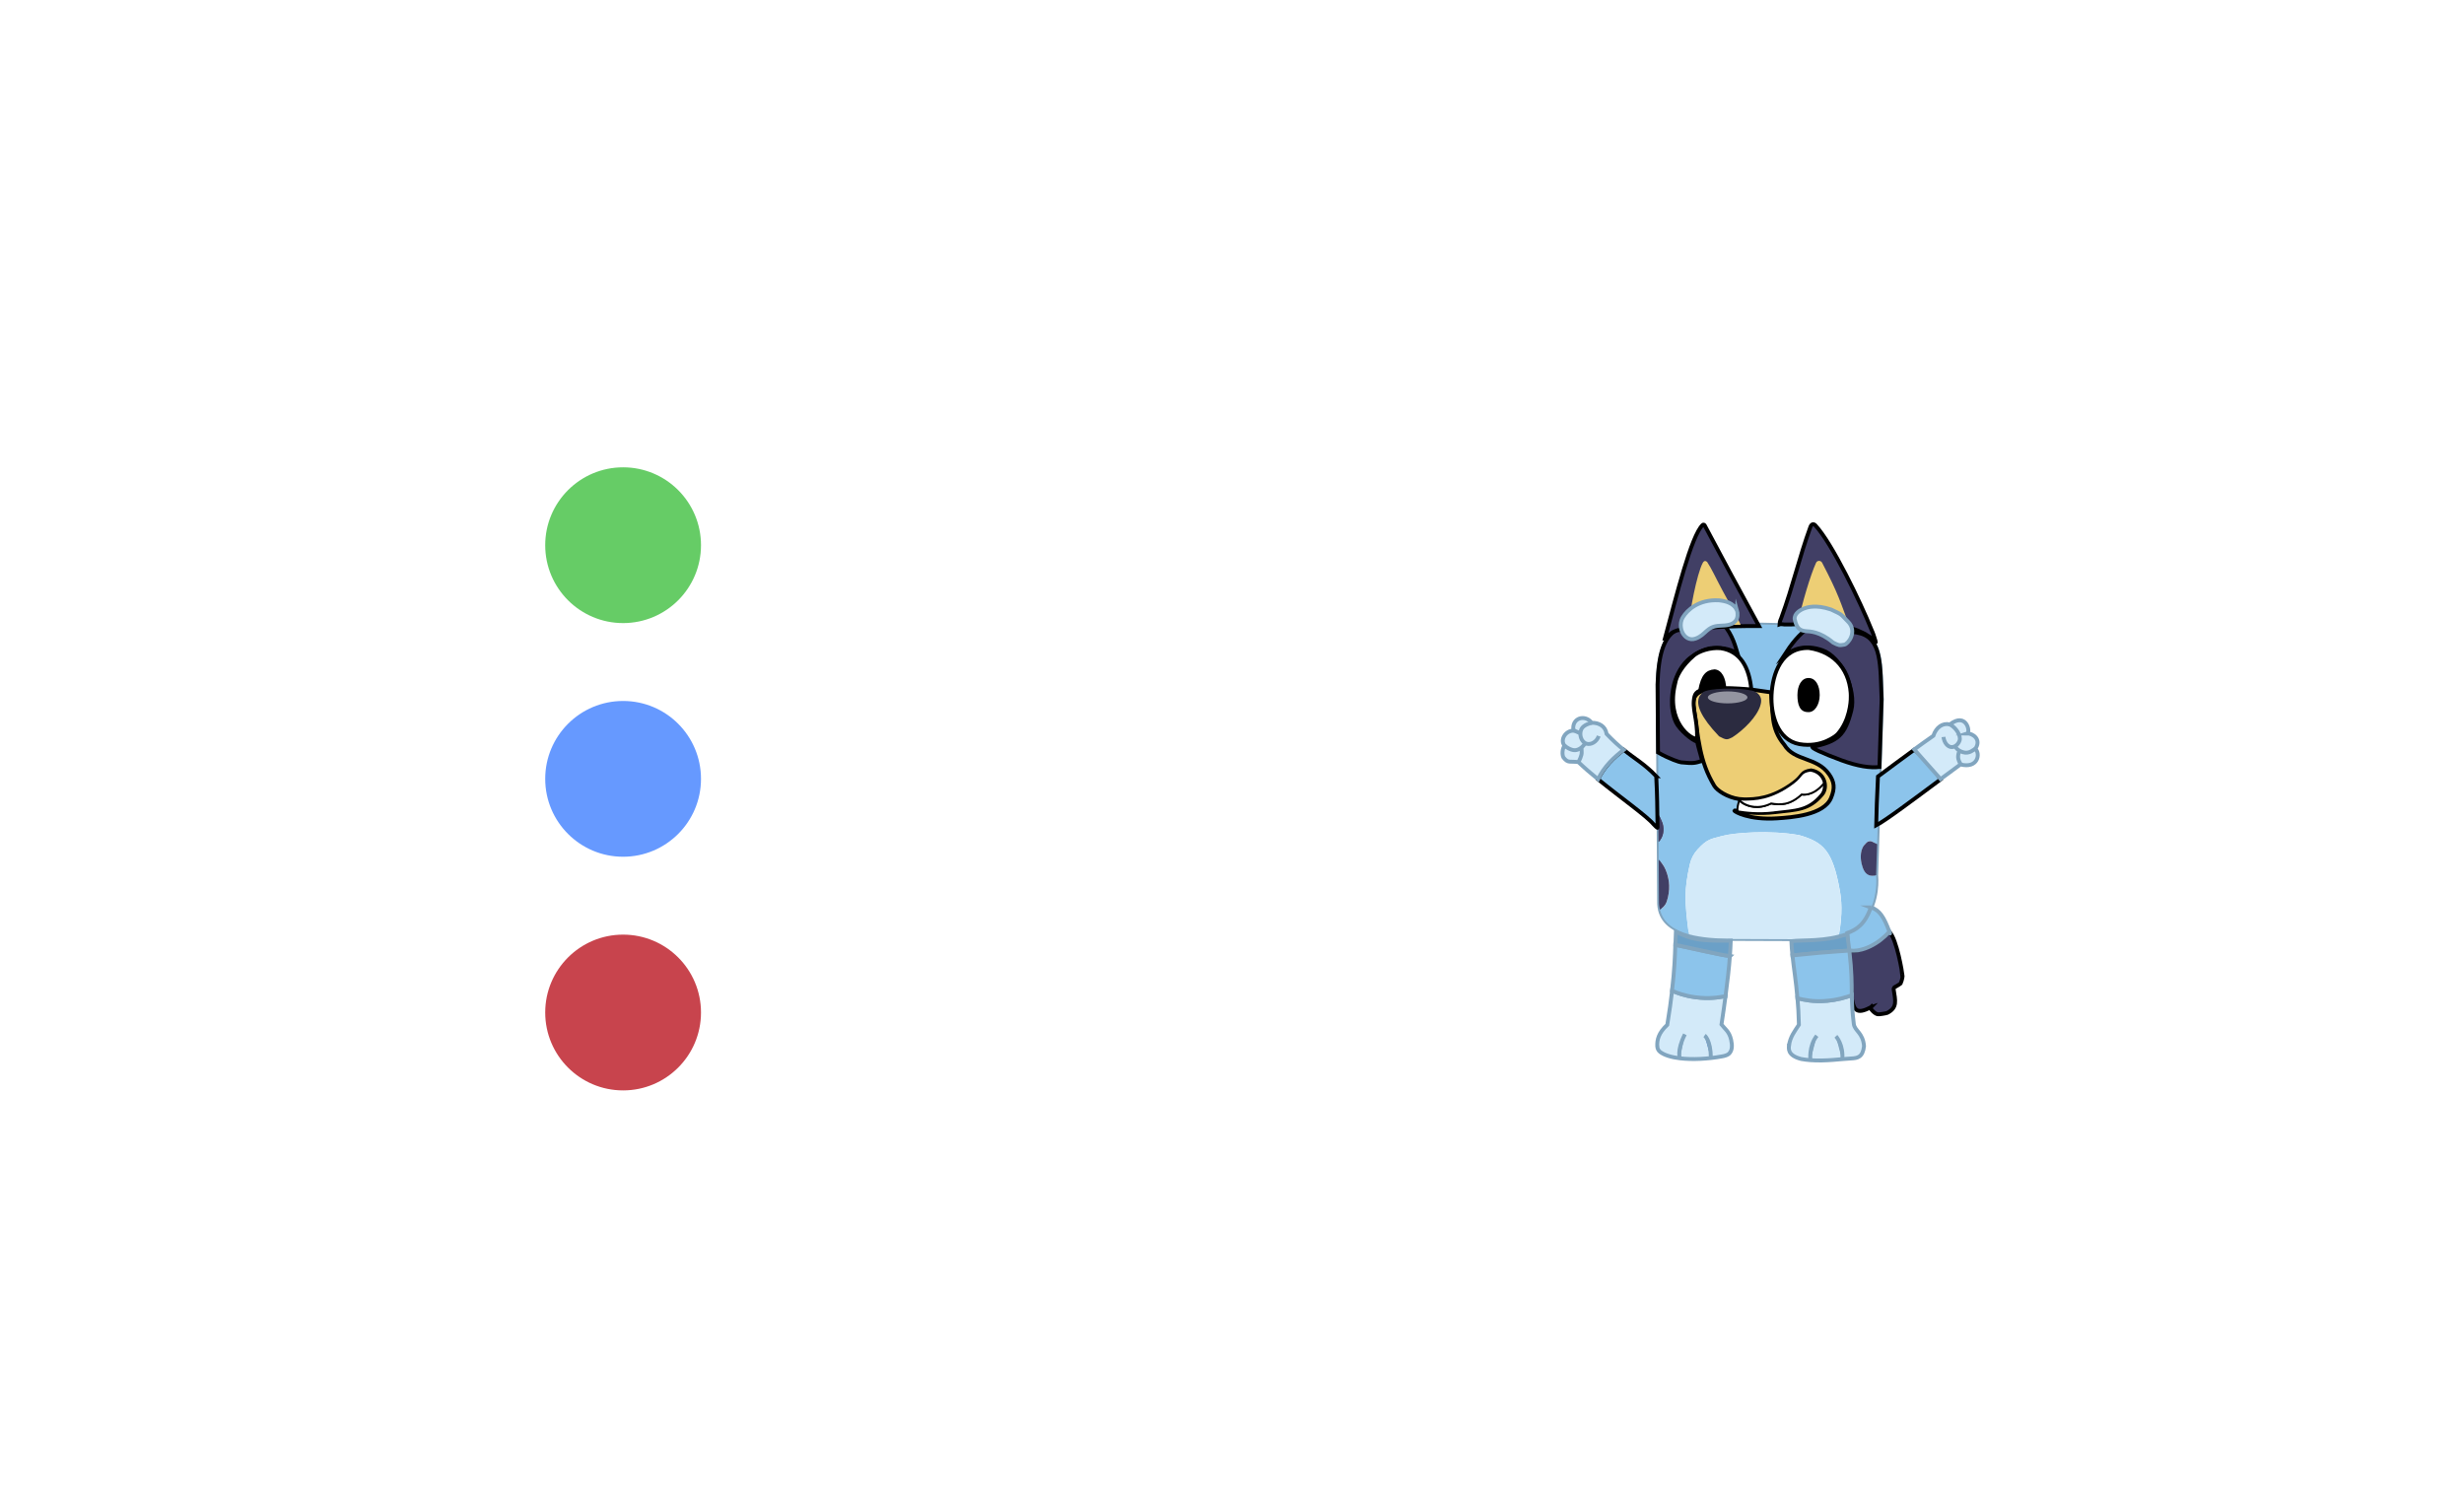 <?xml version="1.0" encoding="UTF-8"?>
<svg id="head" xmlns="http://www.w3.org/2000/svg" version="1.1" viewBox="0 0 316.35 192.88">
  <!-- Generator: Adobe Illustrator 29.8.2, SVG Export Plug-In . SVG Version: 2.1.1 Build 3)  -->
  <defs>
    <style>
      .st0, .st1, .st2, .st3, .st4, .st5, .st6, .st7, .st8, .st9, .st10, .st11, .st12, .st13, .st14, .st15, .st16 {
        stroke-miterlimit: 10;
      }

      .st0, .st4, .st5, .st6, .st16 {
        stroke-width: .5px;
      }

      .st0, .st7, .st10, .st11, .st12, .st13, .st14 {
        stroke: #000;
      }

      .st0, .st13, .st17 {
        fill: #413f65;
      }

      .st1, .st2, .st3, .st4, .st5, .st6, .st8, .st9, .st15, .st16 {
        stroke: #81a5bf;
      }

      .st1, .st2, .st3, .st7, .st8, .st9, .st10, .st12, .st13, .st14, .st15 {
        stroke-width: .5px;
      }

      .st1, .st5, .st18 {
        fill: #81a5bf;
      }

      .st2, .st19, .st12, .st16 {
        fill: #8cc4eb;
      }

      .st3, .st14 {
        fill: #5284d0;
      }

      .st4, .st8 {
        fill: #6ba0c7;
      }

      .st20, .st10 {
        fill: #edce75;
      }

      .st6, .st21, .st9 {
        fill: #d3eaf9;
      }

      .st7, .st11 {
        fill: #fff;
      }

      .st22 {
        fill: #2b2b40;
      }

      .st11 {
        stroke-width: .25px;
      }

      .st23 {
        fill: #9394a0;
      }

      .st15 {
        fill: none;
      }
    </style>
  </defs>
  <path class="st18" d="M233.26,120.84c-.08,0-.16,0-.24,0l-11.19-.04c-3.22-.14-9.19-.41-9.07-5.14l-.18-27.8c.24-8.17,3.09-8.12,8.74-8.01.47,0,.95.02,1.46.02l6.14.14c5.2.19,5.4.2,9.82,1,2.85.66,2.94,3.65,3.07,7.45.01.42.03.86.05,1.3l-.73,22.68h0s.4,3.39-1.67,5.91c-1.36,1.65-3.44,2.49-6.18,2.49ZM219.54,80.32c-4.39,0-6.27.72-6.47,7.53l.18,27.8c-.11,4.25,5.33,4.49,8.58,4.64l11.18.04c2.68.05,4.67-.7,5.98-2.23,1.98-2.32,1.63-5.58,1.62-5.61l.73-22.72c-.02-.43-.03-.86-.05-1.29-.12-3.72-.21-6.41-2.66-6.98-4.37-.79-4.57-.8-9.74-.99h-.19s-5.94-.14-5.94-.14c-.51,0-.99-.01-1.46-.02-.63-.01-1.22-.02-1.76-.02Z"/>
  <g>
    <path class="st19" d="M236.47,97.62c-2.59-.94-4.1-1.67-3.74-1.75,3.26-.68,4.16-1.49,4.97-4.68.65-2.56-1.23-6.84-3.7-7.71-2.3-.81-3.88-.11-4.99.74.99-1.52,1.93-2.8,3.45-3.81-.94-.05-2.09-.09-3.74-.16l-5.94-.13c-.53,0-1.04-.01-1.53-.02,1.27,1.44,1.61,3.05,1.87,3.87-.56-.52-1.84-.86-3.04-.79-.45.03-1.37.08-2.88,1.15-1.35.95-1.93,2.46-2.2,3.35-.22.71-.71,3.18.21,5.08.42.87,2.05,2.32,2.74,2.46-.07.1.31,1.3.62,2.46-.9.26-1.03.37-2.72.19-.16-.02-1.43-.4-2.96-1.27l.05,8.03c.23.28.39.73.51,1.02.08.19.31,1.12-.11,1.93-.1.2-.23.37-.38.51v2.29c.6.57.86,1.12,1.06,1.72.29.87.49,2.12-.04,3.72-.15.44-.49.75-.85.97.41,1.77,1.92,2.68,3.72,3.17-.02-.09-.04-.17-.05-.26-.51-3.98-.58-5.42.16-8.74.16-.7.5-1.36.99-1.89,1.25-1.37,1.7-1.35,3.26-1.76,1.48-.39,6.08-.76,9.81-.08,3.05.9,4.27,1.93,5.19,7.08.19,1.09.42,2.85-.14,5.91,5.34-1.56,4.85-7.53,4.8-7.77v-.09c-.32.1-.65.11-.95-.02-.58-.26-.76-.93-.9-1.45-.08-.31-.31-1.59.33-2.39.44-.55.59-.51.83-.5.09,0,.43.15.82.38.03-.84.05-1.67.08-2.51.08-2.47.16-4.94.24-7.41-1.23.13-2.76-.09-4.84-.85Z"/>
    <path class="st21" d="M236.2,114.31c-.92-5.16-2.14-6.19-5.19-7.08-3.73-.68-8.33-.31-9.81.08-1.56.41-2.01.39-3.26,1.76-.49.53-.83,1.19-.99,1.89-.74,3.31-.67,4.76-.16,8.74.01.09.04.17.05.26,1.64.44,3.51.53,4.98.6l11.19.04c1.19.02,2.19-.13,3.05-.38.56-3.05.34-4.82.14-5.91Z"/>
    <path class="st17" d="M239.34,108.51c-.64.8-.41,2.08-.33,2.39.14.52.32,1.19.9,1.45.3.13.63.12.96.02.04-1.33.09-2.65.13-3.98-.39-.23-.74-.38-.82-.38-.25,0-.39-.04-.83.5Z"/>
    <path class="st13" d="M218.55,97.69c-.3-1.16-.69-2.36-.62-2.46-.7-.14-2.33-1.59-2.74-2.46-.91-1.91-.42-4.38-.21-5.08.27-.89.85-2.4,2.2-3.35,1.52-1.07,2.44-1.12,2.88-1.15,1.2-.07,2.48.27,3.04.79-.26-.83-.6-2.43-1.87-3.87-5.54-.11-8.19-.12-8.42,7.75l.06,8.75c1.52.87,2.8,1.26,2.96,1.27,1.68.18,1.81.07,2.72-.19Z"/>
    <path class="st17" d="M213.97,115.82c.54-1.6.33-2.84.04-3.72-.2-.6-.47-1.15-1.05-1.72l.03,5.29c-.01.41.04.78.12,1.12.35-.22.7-.53.85-.97Z"/>
    <path class="st17" d="M213.44,105.65c-.12-.29-.28-.74-.51-1.02l.02,3.46c.14-.15.28-.32.38-.51.42-.81.19-1.74.11-1.93Z"/>
    <path class="st17" d="M213.44,105.65c-.12-.29-.28-.74-.51-1.02l.02,3.46c.14-.15.28-.32.38-.51.42-.81.19-1.74.11-1.93Z"/>
    <path class="st13" d="M238.69,81.27c-3.09-.56-4.12-.73-6.24-.85-1.52,1.01-2.46,2.29-3.45,3.81,1.12-.85,2.69-1.55,4.99-.74,2.47.87,4.35,5.15,3.7,7.71-.81,3.2-1.71,4.01-4.97,4.68-.35.07,1.15.8,3.74,1.75,2.09.76,3.62.98,4.84.85.09-2.89.19-5.79.28-8.68-.18-4.36.04-7.84-2.9-8.52Z"/>
  </g>
  <path class="st10" d="M234.83,99.41c-1.56-2.25-4.46-1.65-5.75-3.79-1.83-2.18-1.38-4.11-1.71-6.73-3.34-.45-5.05-.89-7.97-.38-1.39.24-2.1.78-1.98,2.09.66,4.29.75,7.09,2.67,10.29.36.6,1.67,1.48,3.18,1.7.05.05.11.1.16.15.01-.04.03-.09.04-.13.17.02.34.03.51.03,1.3-.01,3.49-.02,6.34-2.15,1.25-.94.84-1.37,2.21-1.58,1.04.17,1.6.87,1.74,1.61.1.53,0,1.09-.35,1.49-1.68,2-3.22,1.93-5.99,2.26-2.13.25-3.79.02-4.63-.12-.38-.06-.62-.11-.62-.07-.03.12,1.86,1.23,5.48.99,1.82-.12,6.01-.39,6.93-2.63.52-1.25.42-2.05-.25-3.02Z"/>
  <g id="ear_rigth">
    <path id="ear_outside" class="st13" d="M213.76,81.97c1.47-5.46,3.39-13.2,4.84-14.57.08-.08.21-.04.26.05,1.91,3.61,4.83,9.02,6.97,12.93-3.86-.03-6.36.19-10.41.53-.98.31-.86.49-1.65,1.06Z"/>
    <path id="ear_inside" class="st20" d="M216.82,80.38c.08-1.65,1.03-6.72,1.8-8.12.25-.46.57-.09.57-.09.57.86.98,1.81,2.01,3.74.52.98,1.29,2.29,2.29,4.3-2.22.07-4.45.09-6.67.16Z"/>
  </g>
  <g id="ear_left">
    <path id="ear_outside1" data-name="ear_outside" class="st13" d="M229.11,80.18c2.53.07,2.69-.51,8.05.35.2.03,1.11.31,1.3.4.53.26.94.39,1.28.65.09.07.84.44,1,.76.26.52-.08-.46-.08-.48-.18-.6-.33-.88-.38-1.01-1.42-3.54-5.08-11.13-7.21-13.4-.25-.26-.5-.15-.63.19-1.46,4-2.18,7.43-3.76,11.74-.03.09-.19.36-.21.78.14-.05.56.01.63.02Z"/>
    <path id="ear_inside1" data-name="ear_inside" class="st20" d="M233.94,72.25c2.13,4.08,2.32,4.97,3.67,8.59-3.19-.2-4-.56-6.82-.66.57-2.74,1.68-6.44,2.37-7.92.15-.33.61-.33.78-.01Z"/>
  </g>
  <g id="eye_rigth">
    <path id="pupil_rigth" class="st7" d="M217.89,94.84c-.74.18-4.06-2.18-2.81-7.12.12-.83.81-2.22,2.41-3.58.59-.49,2.03-1.05,3.44-.91,2.53.38,3.65,2.45,3.92,5.3.17.03-4.87-.54-6.68.18-.31.12-.55.39-.62.72-.37,1.59.39,2.71.34,5.41Z"/>
    <path id="pupil_rigth1" data-name="pupil_rigth" d="M221.63,88.43c-.04-1.36-.57-2.44-1.51-2.49-1.1.08-1.73.74-2.08,2.65,0,.03,0,.05,0,.08.97-.2,2.31-.25,3.61-.24Z"/>
  </g>
  <g id="eye_left">
    <path id="eye_ext" class="st7" d="M237.62,89.56c0,.56-.14,2.95-1.69,4.7-.16.18-2.02,1.78-4.9,1.28-2.85-.52-3.7-3.84-3.58-6.33.13-2.71,1.27-6.11,4.79-6.01,3.45.49,5.39,3.04,5.39,6.36Z"/>
    <path id="pupil_left" d="M233.63,89.24c0,1.21-.64,2.26-1.5,2.19-1.07,0-1.36-.98-1.36-2.19s.51-2.19,1.43-2.19,1.43.98,1.43,2.19Z"/>
  </g>
  <g id="tail">
    <path class="st0" d="M237.33,122.03l.44,6.24c.25,1.36.58,2.01,2.31,1.11.01,0,.42-.37.43-.37,0,0-.4.41-.4.41,0,0,.47.7.97.81.11.04,1.12-.13,1.22-.18,1.33-.68,1.05-1.56.82-3.05-.02-.11.11-.2.13-.25,0,0,.57-.31.77-.48.21-.46.28-1.03.24-1.01-.01-.28-.72-4.66-1.69-5.63-1.74,1.27-3.47,2.7-5.25,2.4Z"/>
    <path class="st2" d="M240.26,116.51h-.07c-.74,2.19-1.88,2.88-3.02,3.28l.16,2.23c1.78.3,3.91-.88,5.25-2.4-.2-.68.28.76,0,0-.72-1.92-1.26-2.73-2.32-3.11Z"/>
  </g>
  <g id="leg_rigth">
    <path class="st9" d="M212.78,134.32c0,.29.13.56.36.74.55.42,1.46.69,2.55.82,1.6.19,3.6.09,5.42-.25.33-.06.74-.16.95-.42.34-.4.36-.98.2-1.7-.24-1.09-.8-1.39-1.24-1.97.19-1.27.37-2.48.52-3.64-.91.17-2.11.37-3.86.14-1.43-.19-2.32-.55-3-.83-.14,1.23-.34,2.66-.62,4.37-1.16,1.08-1.31,1.94-1.29,2.73Z"/>
    <path class="st2" d="M221.54,127.9c.25-1.9.45-3.63.56-5.14-.86-.12-2-.36-3.51-.69-.74-.16-1.83-.41-3.5-.76-.05,1.52-.11,3.24-.42,5.9.68.28,1.57.64,3,.83,1.75.23,2.95.03,3.86-.14Z"/>
    <path class="st8" d="M222.1,122.77c.05-.72.09-1.39.11-2-3.99.06-5.03-.14-7.05-1.14-.03.56-.04,1.11-.06,1.68,1.66.35,2.76.6,3.5.76,1.51.33,2.65.57,3.51.69Z"/>
    <path class="st1" d="M216.32,132.8c-1.09,2.17-.63,3.08-.63,3.08"/>
    <path class="st3" d="M218.85,132.95s.79.56.81,2.89"/>
  </g>
  <g id="leg_left">
    <path class="st6" d="M229.68,134.24c0,.31-.27,1.26,1.58,1.73.39.07.78.12,1.18.15,1.94.15,3.98-.16,5.23-.22.81-.04,1.49-.15,1.65-1.58-.13-1.74-1.2-1.95-1.31-2.85-.2-1.59-.24-2.66-.25-3.69-.8.28-1.81.6-3.26.72-1.69.13-2.85-.12-3.72-.34.09,1.02.15,2.14.18,3.41-.51.8-1.13,1.54-1.27,2.67Z"/>
    <path class="st4" d="M237.44,122.05c-.07-.64-.16-1.34-.27-2.13-2.75,1.01-5.77.74-7.18.92.02.61.08,1.21.14,1.83.78-.06,1.89-.2,3.49-.34,1.72-.15,2.94-.21,3.82-.28Z"/>
    <path class="st16" d="M234.49,128.5c1.45-.11,2.46-.44,3.26-.72-.02-1.48.01-2.91-.31-5.73-.88.07-2.1.13-3.82.28-1.6.14-2.71.28-3.49.34.17,1.61.46,3.31.64,5.5.87.22,2.03.47,3.72.34Z"/>
    <path class="st5" d="M235.71,133.05s1.03,1.09.81,3.08"/>
    <path class="st5" d="M233.26,132.98c-1.07,1.37-.82,3.15-.82,3.15"/>
  </g>
  <g id="arm_left">
    <path class="st12" d="M245.77,96.26c-1.6,1.16-3.03,2.23-4.66,3.44-.11,2.43-.21,4.75-.23,6.27,1.19-.61,4.78-3.31,8.27-5.9-.81-1.37-2.13-2.88-3.38-3.81Z"/>
    <path class="st9" d="M253.61,96.15c.84-1.25-.37-1.99-1.04-1.99.45-.15-.11-2.79-2.23-1.15-.94-.23-1.76.38-2.12,1.46-.89.62-1.69,1.19-2.45,1.75l3.38,3.81c.87-.65,1.73-1.28,2.55-1.88,2.25.58,2.59-1.4,1.91-2Z"/>
    <path class="st14" d="M249.52,94.74"/>
    <path class="st15" d="M250.34,93.01c.8.42,1.44,1.43,1.25,2.06-.12.38-.48.83-.99.85-.54.02-1-.59-1.08-1.3"/>
    <path class="st15" d="M253.61,96.15c-.18.03-.74.69-1.58.43-.68-.21-.95-.58-1.03-.81"/>
    <path class="st15" d="M251.75,98.16c-.08-.17-.38-.55-.35-1.08.02-.32.11-.54.22-.68"/>
  </g>
  <g id="arm_rigth">
    <path class="st12" d="M212.65,99.67c-1.52-1.59-2.67-2.18-4.18-3.4-1.24.93-2.55,2.19-3.3,3.78,2.91,2.37,6.24,4.71,7.13,5.78.07.08.52.54.51.44-.06-3.44-.02-3.44-.17-6.6Z"/>
    <path class="st9" d="M208.47,96.27c-.65-.52-1.36-1.16-2.2-2.04-.15-.99-.97-1.45-1.92-1.43-.8-1.1-2.61-.68-2.34,1.01-1.03,0-1.75,1.2-1.14,1.93-.3.39-.33,1.15-.15,1.5.61.8.83.46,1.93.61.74.71,1.61,1.46,2.52,2.2.74-1.59,2.06-2.85,3.3-3.78Z"/>
    <path class="st3" d="M202,93.75c.33.13.54.27.88.4"/>
    <path class="st15" d="M205.26,94.5c-.25.75-.98,1.15-1.55.99-.71-.2-1-1.2-.68-1.87.28-.58,1.23-.79,1.32-.81"/>
    <path class="st15" d="M202.65,97.85c.07-.13.45-.83.42-1.27-.03-.45.02-.41-.07-.53"/>
    <path class="st15" d="M200.87,95.74c.07.07.77.61,1.35.58.51-.02,1.06-.45,1.3-.92"/>
  </g>
  <g id="nose">
    <path id="nose_ext" class="st22" d="M226.01,90.59c-.46,1.47-2.12,3.11-3.6,4.08-.67.33-.77.37-1.7-.13-2.44-2.56-2.84-3.98-2.64-4.81.14-.43.17-.41.53-.82.73-.59,4.6-.62,6.12-.28.2.04.63.1.95.4.12.1.28.27.39.57.11.32.04.69-.06,1Z"/>
    <ellipse class="st23" cx="221.81" cy="89.54" rx="2.54" ry=".77"/>
  </g>
  <path class="st11" d="M227.8,104.29c2.78-.33,4.31-.26,5.99-2.26.34-.4.45-.96.35-1.49-.49.66-1.57,1.63-2.87,1.46-1.53,1.41-2.77,1.35-3.91,1.15-1.71.84-2.98.3-3.42.07-.07-.04-.13-.07-.13-.07,0,0-.18-.11-.34-.23-.07-.05-.12-.11-.17-.16-.16.49-.29,1.07-.21,1.31.01.04.05.08.07.11.85.14,2.51.37,4.63.12Z"/>
  <path class="st11" d="M223.85,103.16s.06.04.13.07c.44.23,1.71.77,3.42-.07,1.14.2,2.38.26,3.91-1.15,1.3.17,2.38-.8,2.87-1.46-.14-.74-.7-1.44-1.74-1.61-1.37.21-.96.64-2.21,1.58-2.85,2.14-5.04,2.14-6.34,2.15-.17,0-.34-.02-.51-.03-.02.04-.03.08-.04.13.06.05.11.11.17.16.16.12.34.23.34.23Z"/>
  <g id="eyerbrow_rigth">
    <path class="st9" d="M223.01,78.33c.12.41.12,1.01-.16,1.36-.43.53-1.05.62-2.04.65-1.73.06-1.76,1.17-3.12,1.65-.78.28-1.43-.18-1.72-.86,0,0-.46-.97.1-1.89s2.03-2.31,4.63-2.16c.87.09,1.85.34,2.31,1.26Z"/>
  </g>
  <g id="eyerbrow_left">
    <path class="st9" d="M237.26,79.8c1.26,1.29.03,2.88-.47,2.97-.67.12-.7.1-1.44-.27-1.74-1.47-3.05-1.42-3.45-1.46-.82-.07-1.23-.36-1.48-1.53-.09-.71.68-1.19,1.22-1.39.32-.12,1.46-.54,3.45.14,1.43.69,1.08.43,2.16,1.54Z"/>
  </g>

    <g id="balls">
         <circle id="ball1" cx="80" cy="130" r="10" fill="#c8444dff" />
        <circle id="ball2" cx="80" cy="70" r="10" fill="#66cc66" />
        <circle id="ball3" cx="80" cy="100" r="10" fill="#6699ff" />
    </g>

<style>
  #balls circle {
    cursor: pointer;
    transition: transform .3s ease, fill .3s ease;
  }
  #ball1:hover { fill: #ff3333; transform: scale(1.3); }
  #ball2:hover { fill: #33cc33; transform: scale(1.3); }
  #ball3:hover { fill: #3366ff; transform: scale(1.3); }
</style>

<style>  circle:hover {
    fill: gold;
    transform: scale(1.2);
    transition: transform 0.3s ease, fill 0.3s ease;
  }
</style>

</svg>